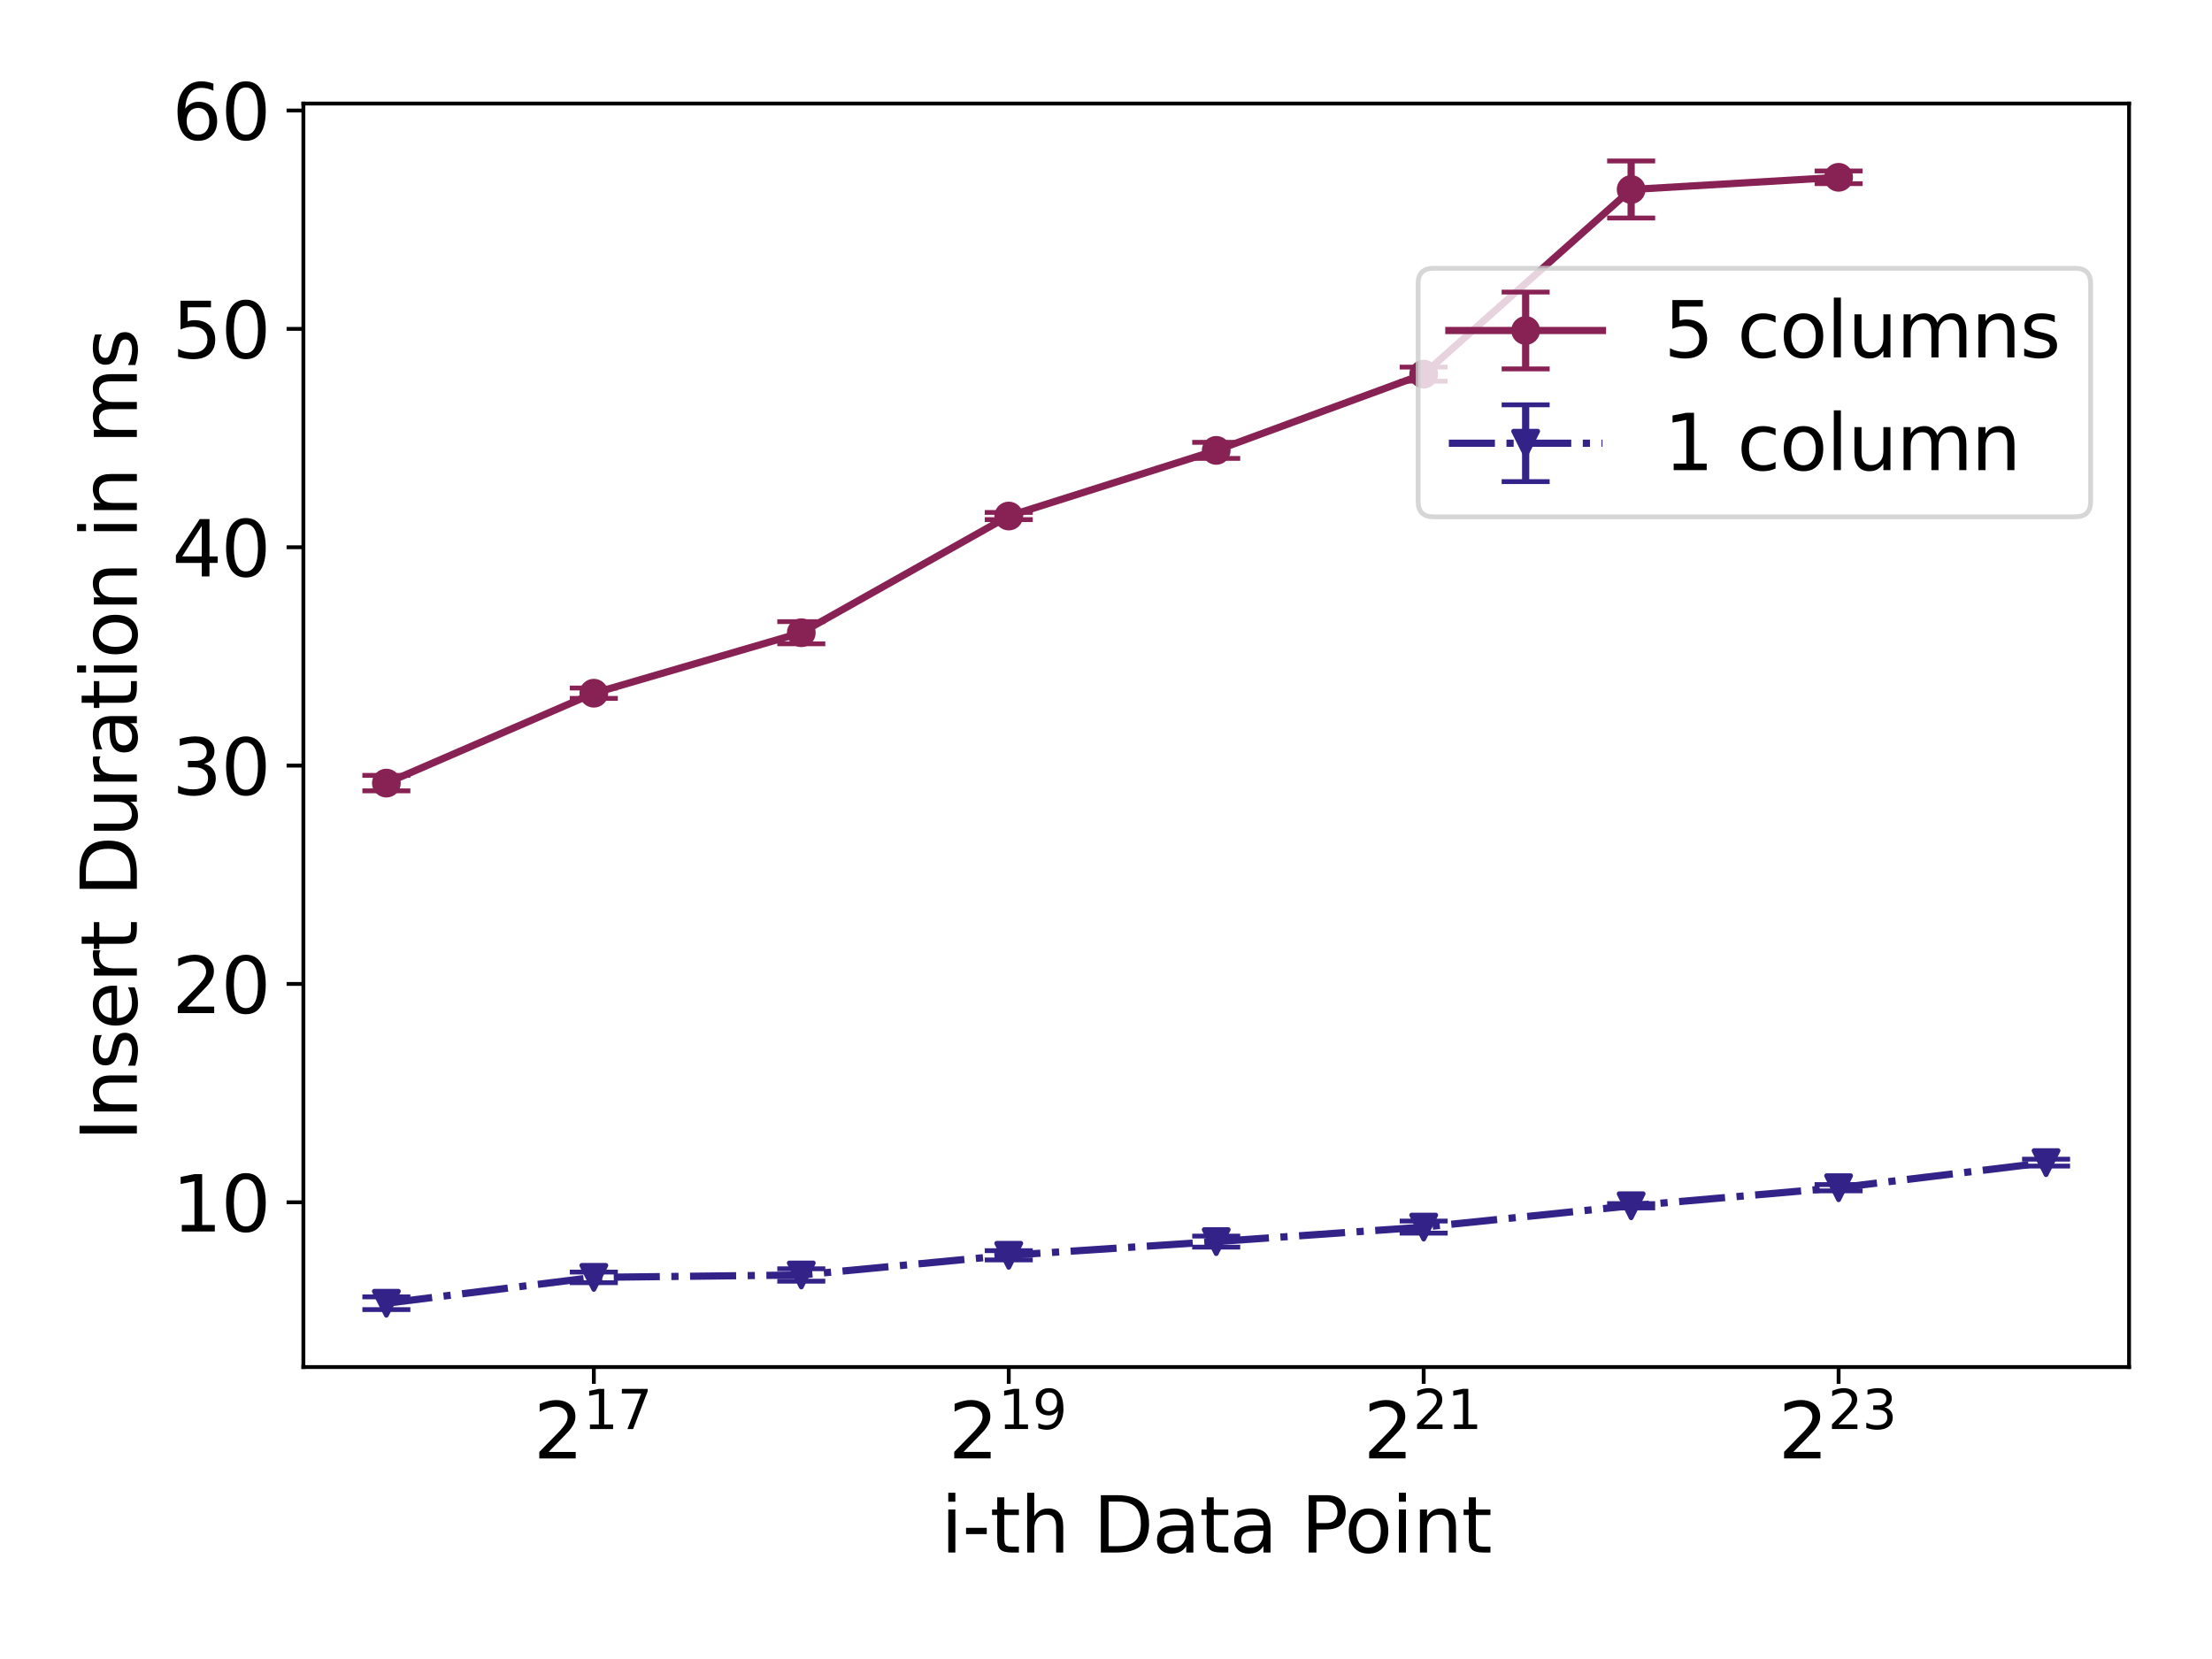 <?xml version="1.0" encoding="utf-8" standalone="no"?>
<!DOCTYPE svg PUBLIC "-//W3C//DTD SVG 1.1//EN"
  "http://www.w3.org/Graphics/SVG/1.1/DTD/svg11.dtd">
<svg xmlns:xlink="http://www.w3.org/1999/xlink" width="460.8pt" height="345.6pt" viewBox="0 0 460.8 345.6" xmlns="http://www.w3.org/2000/svg" version="1.1">
 <defs>
  <style type="text/css">*{stroke-linejoin: round; stroke-linecap: butt}</style>
 </defs>
 <g id="figure_1">
  <g id="patch_1">
   <path d="M 0 345.6 
L 460.8 345.6 
L 460.8 0 
L 0 0 
z
" style="fill: #ffffff"/>
  </g>
  <g id="axes_1">
   <g id="patch_2">
    <path d="M 63.2 284.776 
L 443.52 284.776 
L 443.52 21.57 
L 63.2 21.57 
z
" style="fill: #ffffff"/>
   </g>
   <g id="matplotlib.axis_1">
    <g id="xtick_1">
     <g id="line2d_1">
      <defs>
       <path id="m1242f2f3a6" d="M 0 0 
L 0 3.5 
" style="stroke: #000000; stroke-width: 0.8"/>
      </defs>
      <g>
       <use xlink:href="#m1242f2f3a6" x="123.706" y="284.776" style="stroke: #000000; stroke-width: 0.8"/>
      </g>
     </g>
     <g id="text_1">
      <!-- $\mathdefault{2^{17}}$ -->
      <g transform="translate(111.146 303.933) scale(0.16 -0.16)">
       <defs>
        <path id="DejaVuSans-32" d="M 1228 531 
L 3431 531 
L 3431 0 
L 469 0 
L 469 531 
Q 828 903 1448 1529 
Q 2069 2156 2228 2338 
Q 2531 2678 2651 2914 
Q 2772 3150 2772 3378 
Q 2772 3750 2511 3984 
Q 2250 4219 1831 4219 
Q 1534 4219 1204 4116 
Q 875 4013 500 3803 
L 500 4441 
Q 881 4594 1212 4672 
Q 1544 4750 1819 4750 
Q 2544 4750 2975 4387 
Q 3406 4025 3406 3419 
Q 3406 3131 3298 2873 
Q 3191 2616 2906 2266 
Q 2828 2175 2409 1742 
Q 1991 1309 1228 531 
z
" transform="scale(0.016)"/>
        <path id="DejaVuSans-31" d="M 794 531 
L 1825 531 
L 1825 4091 
L 703 3866 
L 703 4441 
L 1819 4666 
L 2450 4666 
L 2450 531 
L 3481 531 
L 3481 0 
L 794 0 
L 794 531 
z
" transform="scale(0.016)"/>
        <path id="DejaVuSans-37" d="M 525 4666 
L 3525 4666 
L 3525 4397 
L 1831 0 
L 1172 0 
L 2766 4134 
L 525 4134 
L 525 4666 
z
" transform="scale(0.016)"/>
       </defs>
       <use xlink:href="#DejaVuSans-32" transform="translate(0 0.684)"/>
       <use xlink:href="#DejaVuSans-31" transform="translate(64.58 38.966) scale(0.7)"/>
       <use xlink:href="#DejaVuSans-37" transform="translate(109.116 38.966) scale(0.7)"/>
      </g>
     </g>
    </g>
    <g id="xtick_2">
     <g id="line2d_2">
      <g>
       <use xlink:href="#m1242f2f3a6" x="210.143" y="284.776" style="stroke: #000000; stroke-width: 0.8"/>
      </g>
     </g>
     <g id="text_2">
      <!-- $\mathdefault{2^{19}}$ -->
      <g transform="translate(197.583 303.933) scale(0.16 -0.16)">
       <defs>
        <path id="DejaVuSans-39" d="M 703 97 
L 703 672 
Q 941 559 1184 500 
Q 1428 441 1663 441 
Q 2288 441 2617 861 
Q 2947 1281 2994 2138 
Q 2813 1869 2534 1725 
Q 2256 1581 1919 1581 
Q 1219 1581 811 2004 
Q 403 2428 403 3163 
Q 403 3881 828 4315 
Q 1253 4750 1959 4750 
Q 2769 4750 3195 4129 
Q 3622 3509 3622 2328 
Q 3622 1225 3098 567 
Q 2575 -91 1691 -91 
Q 1453 -91 1209 -44 
Q 966 3 703 97 
z
M 1959 2075 
Q 2384 2075 2632 2365 
Q 2881 2656 2881 3163 
Q 2881 3666 2632 3958 
Q 2384 4250 1959 4250 
Q 1534 4250 1286 3958 
Q 1038 3666 1038 3163 
Q 1038 2656 1286 2365 
Q 1534 2075 1959 2075 
z
" transform="scale(0.016)"/>
       </defs>
       <use xlink:href="#DejaVuSans-32" transform="translate(0 0.766)"/>
       <use xlink:href="#DejaVuSans-31" transform="translate(64.58 39.047) scale(0.7)"/>
       <use xlink:href="#DejaVuSans-39" transform="translate(109.116 39.047) scale(0.7)"/>
      </g>
     </g>
    </g>
    <g id="xtick_3">
     <g id="line2d_3">
      <g>
       <use xlink:href="#m1242f2f3a6" x="296.579" y="284.776" style="stroke: #000000; stroke-width: 0.8"/>
      </g>
     </g>
     <g id="text_3">
      <!-- $\mathdefault{2^{21}}$ -->
      <g transform="translate(284.019 303.933) scale(0.16 -0.16)">
       <use xlink:href="#DejaVuSans-32" transform="translate(0 0.766)"/>
       <use xlink:href="#DejaVuSans-32" transform="translate(64.58 39.047) scale(0.7)"/>
       <use xlink:href="#DejaVuSans-31" transform="translate(109.116 39.047) scale(0.7)"/>
      </g>
     </g>
    </g>
    <g id="xtick_4">
     <g id="line2d_4">
      <g>
       <use xlink:href="#m1242f2f3a6" x="383.015" y="284.776" style="stroke: #000000; stroke-width: 0.8"/>
      </g>
     </g>
     <g id="text_4">
      <!-- $\mathdefault{2^{23}}$ -->
      <g transform="translate(370.455 303.933) scale(0.16 -0.16)">
       <defs>
        <path id="DejaVuSans-33" d="M 2597 2516 
Q 3050 2419 3304 2112 
Q 3559 1806 3559 1356 
Q 3559 666 3084 287 
Q 2609 -91 1734 -91 
Q 1441 -91 1130 -33 
Q 819 25 488 141 
L 488 750 
Q 750 597 1062 519 
Q 1375 441 1716 441 
Q 2309 441 2620 675 
Q 2931 909 2931 1356 
Q 2931 1769 2642 2001 
Q 2353 2234 1838 2234 
L 1294 2234 
L 1294 2753 
L 1863 2753 
Q 2328 2753 2575 2939 
Q 2822 3125 2822 3475 
Q 2822 3834 2567 4026 
Q 2313 4219 1838 4219 
Q 1578 4219 1281 4162 
Q 984 4106 628 3988 
L 628 4550 
Q 988 4650 1302 4700 
Q 1616 4750 1894 4750 
Q 2613 4750 3031 4423 
Q 3450 4097 3450 3541 
Q 3450 3153 3228 2886 
Q 3006 2619 2597 2516 
z
" transform="scale(0.016)"/>
       </defs>
       <use xlink:href="#DejaVuSans-32" transform="translate(0 0.766)"/>
       <use xlink:href="#DejaVuSans-32" transform="translate(64.58 39.047) scale(0.7)"/>
       <use xlink:href="#DejaVuSans-33" transform="translate(109.116 39.047) scale(0.7)"/>
      </g>
     </g>
    </g>
    <g id="text_5">
     <!-- i-th Data Point -->
     <g transform="translate(196.001 323.418) scale(0.16 -0.16)">
      <defs>
       <path id="DejaVuSans-69" d="M 603 3500 
L 1178 3500 
L 1178 0 
L 603 0 
L 603 3500 
z
M 603 4863 
L 1178 4863 
L 1178 4134 
L 603 4134 
L 603 4863 
z
" transform="scale(0.016)"/>
       <path id="DejaVuSans-2d" d="M 313 2009 
L 1997 2009 
L 1997 1497 
L 313 1497 
L 313 2009 
z
" transform="scale(0.016)"/>
       <path id="DejaVuSans-74" d="M 1172 4494 
L 1172 3500 
L 2356 3500 
L 2356 3053 
L 1172 3053 
L 1172 1153 
Q 1172 725 1289 603 
Q 1406 481 1766 481 
L 2356 481 
L 2356 0 
L 1766 0 
Q 1100 0 847 248 
Q 594 497 594 1153 
L 594 3053 
L 172 3053 
L 172 3500 
L 594 3500 
L 594 4494 
L 1172 4494 
z
" transform="scale(0.016)"/>
       <path id="DejaVuSans-68" d="M 3513 2113 
L 3513 0 
L 2938 0 
L 2938 2094 
Q 2938 2591 2744 2837 
Q 2550 3084 2163 3084 
Q 1697 3084 1428 2787 
Q 1159 2491 1159 1978 
L 1159 0 
L 581 0 
L 581 4863 
L 1159 4863 
L 1159 2956 
Q 1366 3272 1645 3428 
Q 1925 3584 2291 3584 
Q 2894 3584 3203 3211 
Q 3513 2838 3513 2113 
z
" transform="scale(0.016)"/>
       <path id="DejaVuSans-20" transform="scale(0.016)"/>
       <path id="DejaVuSans-44" d="M 1259 4147 
L 1259 519 
L 2022 519 
Q 2988 519 3436 956 
Q 3884 1394 3884 2338 
Q 3884 3275 3436 3711 
Q 2988 4147 2022 4147 
L 1259 4147 
z
M 628 4666 
L 1925 4666 
Q 3281 4666 3915 4102 
Q 4550 3538 4550 2338 
Q 4550 1131 3912 565 
Q 3275 0 1925 0 
L 628 0 
L 628 4666 
z
" transform="scale(0.016)"/>
       <path id="DejaVuSans-61" d="M 2194 1759 
Q 1497 1759 1228 1600 
Q 959 1441 959 1056 
Q 959 750 1161 570 
Q 1363 391 1709 391 
Q 2188 391 2477 730 
Q 2766 1069 2766 1631 
L 2766 1759 
L 2194 1759 
z
M 3341 1997 
L 3341 0 
L 2766 0 
L 2766 531 
Q 2569 213 2275 61 
Q 1981 -91 1556 -91 
Q 1019 -91 701 211 
Q 384 513 384 1019 
Q 384 1609 779 1909 
Q 1175 2209 1959 2209 
L 2766 2209 
L 2766 2266 
Q 2766 2663 2505 2880 
Q 2244 3097 1772 3097 
Q 1472 3097 1187 3025 
Q 903 2953 641 2809 
L 641 3341 
Q 956 3463 1253 3523 
Q 1550 3584 1831 3584 
Q 2591 3584 2966 3190 
Q 3341 2797 3341 1997 
z
" transform="scale(0.016)"/>
       <path id="DejaVuSans-50" d="M 1259 4147 
L 1259 2394 
L 2053 2394 
Q 2494 2394 2734 2622 
Q 2975 2850 2975 3272 
Q 2975 3691 2734 3919 
Q 2494 4147 2053 4147 
L 1259 4147 
z
M 628 4666 
L 2053 4666 
Q 2838 4666 3239 4311 
Q 3641 3956 3641 3272 
Q 3641 2581 3239 2228 
Q 2838 1875 2053 1875 
L 1259 1875 
L 1259 0 
L 628 0 
L 628 4666 
z
" transform="scale(0.016)"/>
       <path id="DejaVuSans-6f" d="M 1959 3097 
Q 1497 3097 1228 2736 
Q 959 2375 959 1747 
Q 959 1119 1226 758 
Q 1494 397 1959 397 
Q 2419 397 2687 759 
Q 2956 1122 2956 1747 
Q 2956 2369 2687 2733 
Q 2419 3097 1959 3097 
z
M 1959 3584 
Q 2709 3584 3137 3096 
Q 3566 2609 3566 1747 
Q 3566 888 3137 398 
Q 2709 -91 1959 -91 
Q 1206 -91 779 398 
Q 353 888 353 1747 
Q 353 2609 779 3096 
Q 1206 3584 1959 3584 
z
" transform="scale(0.016)"/>
       <path id="DejaVuSans-6e" d="M 3513 2113 
L 3513 0 
L 2938 0 
L 2938 2094 
Q 2938 2591 2744 2837 
Q 2550 3084 2163 3084 
Q 1697 3084 1428 2787 
Q 1159 2491 1159 1978 
L 1159 0 
L 581 0 
L 581 3500 
L 1159 3500 
L 1159 2956 
Q 1366 3272 1645 3428 
Q 1925 3584 2291 3584 
Q 2894 3584 3203 3211 
Q 3513 2838 3513 2113 
z
" transform="scale(0.016)"/>
      </defs>
      <use xlink:href="#DejaVuSans-69"/>
      <use xlink:href="#DejaVuSans-2d" x="27.783"/>
      <use xlink:href="#DejaVuSans-74" x="63.867"/>
      <use xlink:href="#DejaVuSans-68" x="103.076"/>
      <use xlink:href="#DejaVuSans-20" x="166.455"/>
      <use xlink:href="#DejaVuSans-44" x="198.242"/>
      <use xlink:href="#DejaVuSans-61" x="275.244"/>
      <use xlink:href="#DejaVuSans-74" x="336.523"/>
      <use xlink:href="#DejaVuSans-61" x="375.732"/>
      <use xlink:href="#DejaVuSans-20" x="437.012"/>
      <use xlink:href="#DejaVuSans-50" x="468.799"/>
      <use xlink:href="#DejaVuSans-6f" x="525.477"/>
      <use xlink:href="#DejaVuSans-69" x="586.658"/>
      <use xlink:href="#DejaVuSans-6e" x="614.441"/>
      <use xlink:href="#DejaVuSans-74" x="677.82"/>
     </g>
    </g>
   </g>
   <g id="matplotlib.axis_2">
    <g id="ytick_1">
     <g id="line2d_5">
      <defs>
       <path id="m3012f28e35" d="M 0 0 
L -3.5 0 
" style="stroke: #000000; stroke-width: 0.8"/>
      </defs>
      <g>
       <use xlink:href="#m3012f28e35" x="63.2" y="250.461" style="stroke: #000000; stroke-width: 0.8"/>
      </g>
     </g>
     <g id="text_6">
      <!-- 10 -->
      <g transform="translate(35.84 256.54) scale(0.16 -0.16)">
       <defs>
        <path id="DejaVuSans-30" d="M 2034 4250 
Q 1547 4250 1301 3770 
Q 1056 3291 1056 2328 
Q 1056 1369 1301 889 
Q 1547 409 2034 409 
Q 2525 409 2770 889 
Q 3016 1369 3016 2328 
Q 3016 3291 2770 3770 
Q 2525 4250 2034 4250 
z
M 2034 4750 
Q 2819 4750 3233 4129 
Q 3647 3509 3647 2328 
Q 3647 1150 3233 529 
Q 2819 -91 2034 -91 
Q 1250 -91 836 529 
Q 422 1150 422 2328 
Q 422 3509 836 4129 
Q 1250 4750 2034 4750 
z
" transform="scale(0.016)"/>
       </defs>
       <use xlink:href="#DejaVuSans-31"/>
       <use xlink:href="#DejaVuSans-30" x="63.623"/>
      </g>
     </g>
    </g>
    <g id="ytick_2">
     <g id="line2d_6">
      <g>
       <use xlink:href="#m3012f28e35" x="63.2" y="204.974" style="stroke: #000000; stroke-width: 0.8"/>
      </g>
     </g>
     <g id="text_7">
      <!-- 20 -->
      <g transform="translate(35.84 211.052) scale(0.16 -0.16)">
       <use xlink:href="#DejaVuSans-32"/>
       <use xlink:href="#DejaVuSans-30" x="63.623"/>
      </g>
     </g>
    </g>
    <g id="ytick_3">
     <g id="line2d_7">
      <g>
       <use xlink:href="#m3012f28e35" x="63.2" y="159.486" style="stroke: #000000; stroke-width: 0.8"/>
      </g>
     </g>
     <g id="text_8">
      <!-- 30 -->
      <g transform="translate(35.84 165.565) scale(0.16 -0.16)">
       <use xlink:href="#DejaVuSans-33"/>
       <use xlink:href="#DejaVuSans-30" x="63.623"/>
      </g>
     </g>
    </g>
    <g id="ytick_4">
     <g id="line2d_8">
      <g>
       <use xlink:href="#m3012f28e35" x="63.2" y="113.999" style="stroke: #000000; stroke-width: 0.8"/>
      </g>
     </g>
     <g id="text_9">
      <!-- 40 -->
      <g transform="translate(35.84 120.078) scale(0.16 -0.16)">
       <defs>
        <path id="DejaVuSans-34" d="M 2419 4116 
L 825 1625 
L 2419 1625 
L 2419 4116 
z
M 2253 4666 
L 3047 4666 
L 3047 1625 
L 3713 1625 
L 3713 1100 
L 3047 1100 
L 3047 0 
L 2419 0 
L 2419 1100 
L 313 1100 
L 313 1709 
L 2253 4666 
z
" transform="scale(0.016)"/>
       </defs>
       <use xlink:href="#DejaVuSans-34"/>
       <use xlink:href="#DejaVuSans-30" x="63.623"/>
      </g>
     </g>
    </g>
    <g id="ytick_5">
     <g id="line2d_9">
      <g>
       <use xlink:href="#m3012f28e35" x="63.2" y="68.511" style="stroke: #000000; stroke-width: 0.8"/>
      </g>
     </g>
     <g id="text_10">
      <!-- 50 -->
      <g transform="translate(35.84 74.59) scale(0.16 -0.16)">
       <defs>
        <path id="DejaVuSans-35" d="M 691 4666 
L 3169 4666 
L 3169 4134 
L 1269 4134 
L 1269 2991 
Q 1406 3038 1543 3061 
Q 1681 3084 1819 3084 
Q 2600 3084 3056 2656 
Q 3513 2228 3513 1497 
Q 3513 744 3044 326 
Q 2575 -91 1722 -91 
Q 1428 -91 1123 -41 
Q 819 9 494 109 
L 494 744 
Q 775 591 1075 516 
Q 1375 441 1709 441 
Q 2250 441 2565 725 
Q 2881 1009 2881 1497 
Q 2881 1984 2565 2268 
Q 2250 2553 1709 2553 
Q 1456 2553 1204 2497 
Q 953 2441 691 2322 
L 691 4666 
z
" transform="scale(0.016)"/>
       </defs>
       <use xlink:href="#DejaVuSans-35"/>
       <use xlink:href="#DejaVuSans-30" x="63.623"/>
      </g>
     </g>
    </g>
    <g id="ytick_6">
     <g id="line2d_10">
      <g>
       <use xlink:href="#m3012f28e35" x="63.2" y="23.024" style="stroke: #000000; stroke-width: 0.8"/>
      </g>
     </g>
     <g id="text_11">
      <!-- 60 -->
      <g transform="translate(35.84 29.103) scale(0.16 -0.16)">
       <defs>
        <path id="DejaVuSans-36" d="M 2113 2584 
Q 1688 2584 1439 2293 
Q 1191 2003 1191 1497 
Q 1191 994 1439 701 
Q 1688 409 2113 409 
Q 2538 409 2786 701 
Q 3034 994 3034 1497 
Q 3034 2003 2786 2293 
Q 2538 2584 2113 2584 
z
M 3366 4563 
L 3366 3988 
Q 3128 4100 2886 4159 
Q 2644 4219 2406 4219 
Q 1781 4219 1451 3797 
Q 1122 3375 1075 2522 
Q 1259 2794 1537 2939 
Q 1816 3084 2150 3084 
Q 2853 3084 3261 2657 
Q 3669 2231 3669 1497 
Q 3669 778 3244 343 
Q 2819 -91 2113 -91 
Q 1303 -91 875 529 
Q 447 1150 447 2328 
Q 447 3434 972 4092 
Q 1497 4750 2381 4750 
Q 2619 4750 2861 4703 
Q 3103 4656 3366 4563 
z
" transform="scale(0.016)"/>
       </defs>
       <use xlink:href="#DejaVuSans-36"/>
       <use xlink:href="#DejaVuSans-30" x="63.623"/>
      </g>
     </g>
    </g>
    <g id="text_12">
     <!-- Insert Duration in ms -->
     <g transform="translate(28.512 237.743) rotate(-90) scale(0.16 -0.16)">
      <defs>
       <path id="DejaVuSans-49" d="M 628 4666 
L 1259 4666 
L 1259 0 
L 628 0 
L 628 4666 
z
" transform="scale(0.016)"/>
       <path id="DejaVuSans-73" d="M 2834 3397 
L 2834 2853 
Q 2591 2978 2328 3040 
Q 2066 3103 1784 3103 
Q 1356 3103 1142 2972 
Q 928 2841 928 2578 
Q 928 2378 1081 2264 
Q 1234 2150 1697 2047 
L 1894 2003 
Q 2506 1872 2764 1633 
Q 3022 1394 3022 966 
Q 3022 478 2636 193 
Q 2250 -91 1575 -91 
Q 1294 -91 989 -36 
Q 684 19 347 128 
L 347 722 
Q 666 556 975 473 
Q 1284 391 1588 391 
Q 1994 391 2212 530 
Q 2431 669 2431 922 
Q 2431 1156 2273 1281 
Q 2116 1406 1581 1522 
L 1381 1569 
Q 847 1681 609 1914 
Q 372 2147 372 2553 
Q 372 3047 722 3315 
Q 1072 3584 1716 3584 
Q 2034 3584 2315 3537 
Q 2597 3491 2834 3397 
z
" transform="scale(0.016)"/>
       <path id="DejaVuSans-65" d="M 3597 1894 
L 3597 1613 
L 953 1613 
Q 991 1019 1311 708 
Q 1631 397 2203 397 
Q 2534 397 2845 478 
Q 3156 559 3463 722 
L 3463 178 
Q 3153 47 2828 -22 
Q 2503 -91 2169 -91 
Q 1331 -91 842 396 
Q 353 884 353 1716 
Q 353 2575 817 3079 
Q 1281 3584 2069 3584 
Q 2775 3584 3186 3129 
Q 3597 2675 3597 1894 
z
M 3022 2063 
Q 3016 2534 2758 2815 
Q 2500 3097 2075 3097 
Q 1594 3097 1305 2825 
Q 1016 2553 972 2059 
L 3022 2063 
z
" transform="scale(0.016)"/>
       <path id="DejaVuSans-72" d="M 2631 2963 
Q 2534 3019 2420 3045 
Q 2306 3072 2169 3072 
Q 1681 3072 1420 2755 
Q 1159 2438 1159 1844 
L 1159 0 
L 581 0 
L 581 3500 
L 1159 3500 
L 1159 2956 
Q 1341 3275 1631 3429 
Q 1922 3584 2338 3584 
Q 2397 3584 2469 3576 
Q 2541 3569 2628 3553 
L 2631 2963 
z
" transform="scale(0.016)"/>
       <path id="DejaVuSans-75" d="M 544 1381 
L 544 3500 
L 1119 3500 
L 1119 1403 
Q 1119 906 1312 657 
Q 1506 409 1894 409 
Q 2359 409 2629 706 
Q 2900 1003 2900 1516 
L 2900 3500 
L 3475 3500 
L 3475 0 
L 2900 0 
L 2900 538 
Q 2691 219 2414 64 
Q 2138 -91 1772 -91 
Q 1169 -91 856 284 
Q 544 659 544 1381 
z
M 1991 3584 
L 1991 3584 
z
" transform="scale(0.016)"/>
       <path id="DejaVuSans-6d" d="M 3328 2828 
Q 3544 3216 3844 3400 
Q 4144 3584 4550 3584 
Q 5097 3584 5394 3201 
Q 5691 2819 5691 2113 
L 5691 0 
L 5113 0 
L 5113 2094 
Q 5113 2597 4934 2840 
Q 4756 3084 4391 3084 
Q 3944 3084 3684 2787 
Q 3425 2491 3425 1978 
L 3425 0 
L 2847 0 
L 2847 2094 
Q 2847 2600 2669 2842 
Q 2491 3084 2119 3084 
Q 1678 3084 1418 2786 
Q 1159 2488 1159 1978 
L 1159 0 
L 581 0 
L 581 3500 
L 1159 3500 
L 1159 2956 
Q 1356 3278 1631 3431 
Q 1906 3584 2284 3584 
Q 2666 3584 2933 3390 
Q 3200 3197 3328 2828 
z
" transform="scale(0.016)"/>
      </defs>
      <use xlink:href="#DejaVuSans-49"/>
      <use xlink:href="#DejaVuSans-6e" x="29.492"/>
      <use xlink:href="#DejaVuSans-73" x="92.871"/>
      <use xlink:href="#DejaVuSans-65" x="144.971"/>
      <use xlink:href="#DejaVuSans-72" x="206.494"/>
      <use xlink:href="#DejaVuSans-74" x="247.607"/>
      <use xlink:href="#DejaVuSans-20" x="286.816"/>
      <use xlink:href="#DejaVuSans-44" x="318.604"/>
      <use xlink:href="#DejaVuSans-75" x="395.605"/>
      <use xlink:href="#DejaVuSans-72" x="458.984"/>
      <use xlink:href="#DejaVuSans-61" x="500.098"/>
      <use xlink:href="#DejaVuSans-74" x="561.377"/>
      <use xlink:href="#DejaVuSans-69" x="600.586"/>
      <use xlink:href="#DejaVuSans-6f" x="628.369"/>
      <use xlink:href="#DejaVuSans-6e" x="689.551"/>
      <use xlink:href="#DejaVuSans-20" x="752.93"/>
      <use xlink:href="#DejaVuSans-69" x="784.717"/>
      <use xlink:href="#DejaVuSans-6e" x="812.5"/>
      <use xlink:href="#DejaVuSans-20" x="875.879"/>
      <use xlink:href="#DejaVuSans-6d" x="907.666"/>
      <use xlink:href="#DejaVuSans-73" x="1005.078"/>
     </g>
    </g>
   </g>
   <g id="LineCollection_1">
    <path d="M 80.487 164.745 
L 80.487 161.528 
" clip-path="url(#p3251708475)" style="fill: none; stroke: #882255; stroke-width: 1.5"/>
    <path d="M 123.705 145.49 
L 123.705 143.329 
" clip-path="url(#p3251708475)" style="fill: none; stroke: #882255; stroke-width: 1.5"/>
    <path d="M 166.924 134.121 
L 166.924 129.497 
" clip-path="url(#p3251708475)" style="fill: none; stroke: #882255; stroke-width: 1.5"/>
    <path d="M 210.142 108.246 
L 210.142 106.755 
" clip-path="url(#p3251708475)" style="fill: none; stroke: #882255; stroke-width: 1.5"/>
    <path d="M 253.36 95.497 
L 253.36 92.149 
" clip-path="url(#p3251708475)" style="fill: none; stroke: #882255; stroke-width: 1.5"/>
    <path d="M 296.578 79.409 
L 296.578 76.471 
" clip-path="url(#p3251708475)" style="fill: none; stroke: #882255; stroke-width: 1.5"/>
    <path d="M 339.797 45.417 
L 339.797 33.534 
" clip-path="url(#p3251708475)" style="fill: none; stroke: #882255; stroke-width: 1.5"/>
    <path d="M 383.015 38.258 
L 383.015 35.614 
" clip-path="url(#p3251708475)" style="fill: none; stroke: #882255; stroke-width: 1.5"/>
   </g>
   <g id="line2d_11">
    <defs>
     <path id="m823312af8a" d="M 5 0 
L -5 -0 
" style="stroke: #882255"/>
    </defs>
    <g clip-path="url(#p3251708475)">
     <use xlink:href="#m823312af8a" x="80.487" y="164.745" style="fill: #882255; stroke: #882255"/>
     <use xlink:href="#m823312af8a" x="123.705" y="145.49" style="fill: #882255; stroke: #882255"/>
     <use xlink:href="#m823312af8a" x="166.924" y="134.121" style="fill: #882255; stroke: #882255"/>
     <use xlink:href="#m823312af8a" x="210.142" y="108.246" style="fill: #882255; stroke: #882255"/>
     <use xlink:href="#m823312af8a" x="253.36" y="95.497" style="fill: #882255; stroke: #882255"/>
     <use xlink:href="#m823312af8a" x="296.578" y="79.409" style="fill: #882255; stroke: #882255"/>
     <use xlink:href="#m823312af8a" x="339.797" y="45.417" style="fill: #882255; stroke: #882255"/>
     <use xlink:href="#m823312af8a" x="383.015" y="38.258" style="fill: #882255; stroke: #882255"/>
    </g>
   </g>
   <g id="line2d_12">
    <g clip-path="url(#p3251708475)">
     <use xlink:href="#m823312af8a" x="80.487" y="161.528" style="fill: #882255; stroke: #882255"/>
     <use xlink:href="#m823312af8a" x="123.705" y="143.329" style="fill: #882255; stroke: #882255"/>
     <use xlink:href="#m823312af8a" x="166.924" y="129.497" style="fill: #882255; stroke: #882255"/>
     <use xlink:href="#m823312af8a" x="210.142" y="106.755" style="fill: #882255; stroke: #882255"/>
     <use xlink:href="#m823312af8a" x="253.36" y="92.149" style="fill: #882255; stroke: #882255"/>
     <use xlink:href="#m823312af8a" x="296.578" y="76.471" style="fill: #882255; stroke: #882255"/>
     <use xlink:href="#m823312af8a" x="339.797" y="33.534" style="fill: #882255; stroke: #882255"/>
     <use xlink:href="#m823312af8a" x="383.015" y="35.614" style="fill: #882255; stroke: #882255"/>
    </g>
   </g>
   <g id="LineCollection_2">
    <path d="M 80.487 272.812 
L 80.487 270.163 
" clip-path="url(#p3251708475)" style="fill: none; stroke: #332288; stroke-width: 1.5"/>
    <path d="M 123.705 267.207 
L 123.705 264.999 
" clip-path="url(#p3251708475)" style="fill: none; stroke: #332288; stroke-width: 1.5"/>
    <path d="M 166.924 266.897 
L 166.924 264.305 
" clip-path="url(#p3251708475)" style="fill: none; stroke: #332288; stroke-width: 1.5"/>
    <path d="M 210.142 262.464 
L 210.142 260.533 
" clip-path="url(#p3251708475)" style="fill: none; stroke: #332288; stroke-width: 1.5"/>
    <path d="M 253.36 259.799 
L 253.36 257.502 
" clip-path="url(#p3251708475)" style="fill: none; stroke: #332288; stroke-width: 1.5"/>
    <path d="M 296.578 256.879 
L 296.578 254.37 
" clip-path="url(#p3251708475)" style="fill: none; stroke: #332288; stroke-width: 1.5"/>
    <path d="M 339.796 251.636 
L 339.796 250.728 
" clip-path="url(#p3251708475)" style="fill: none; stroke: #332288; stroke-width: 1.5"/>
    <path d="M 383.015 248.078 
L 383.015 246.769 
" clip-path="url(#p3251708475)" style="fill: none; stroke: #332288; stroke-width: 1.5"/>
    <path d="M 426.233 242.916 
L 426.233 241.478 
" clip-path="url(#p3251708475)" style="fill: none; stroke: #332288; stroke-width: 1.5"/>
   </g>
   <g id="line2d_13">
    <defs>
     <path id="m6245b0bb4c" d="M 5 0 
L -5 -0 
" style="stroke: #332288"/>
    </defs>
    <g clip-path="url(#p3251708475)">
     <use xlink:href="#m6245b0bb4c" x="80.487" y="272.812" style="fill: #332288; stroke: #332288"/>
     <use xlink:href="#m6245b0bb4c" x="123.705" y="267.207" style="fill: #332288; stroke: #332288"/>
     <use xlink:href="#m6245b0bb4c" x="166.924" y="266.897" style="fill: #332288; stroke: #332288"/>
     <use xlink:href="#m6245b0bb4c" x="210.142" y="262.464" style="fill: #332288; stroke: #332288"/>
     <use xlink:href="#m6245b0bb4c" x="253.36" y="259.799" style="fill: #332288; stroke: #332288"/>
     <use xlink:href="#m6245b0bb4c" x="296.578" y="256.879" style="fill: #332288; stroke: #332288"/>
     <use xlink:href="#m6245b0bb4c" x="339.796" y="251.636" style="fill: #332288; stroke: #332288"/>
     <use xlink:href="#m6245b0bb4c" x="383.015" y="248.078" style="fill: #332288; stroke: #332288"/>
     <use xlink:href="#m6245b0bb4c" x="426.233" y="242.916" style="fill: #332288; stroke: #332288"/>
    </g>
   </g>
   <g id="line2d_14">
    <g clip-path="url(#p3251708475)">
     <use xlink:href="#m6245b0bb4c" x="80.487" y="270.163" style="fill: #332288; stroke: #332288"/>
     <use xlink:href="#m6245b0bb4c" x="123.705" y="264.999" style="fill: #332288; stroke: #332288"/>
     <use xlink:href="#m6245b0bb4c" x="166.924" y="264.305" style="fill: #332288; stroke: #332288"/>
     <use xlink:href="#m6245b0bb4c" x="210.142" y="260.533" style="fill: #332288; stroke: #332288"/>
     <use xlink:href="#m6245b0bb4c" x="253.36" y="257.502" style="fill: #332288; stroke: #332288"/>
     <use xlink:href="#m6245b0bb4c" x="296.578" y="254.37" style="fill: #332288; stroke: #332288"/>
     <use xlink:href="#m6245b0bb4c" x="339.796" y="250.728" style="fill: #332288; stroke: #332288"/>
     <use xlink:href="#m6245b0bb4c" x="383.015" y="246.769" style="fill: #332288; stroke: #332288"/>
     <use xlink:href="#m6245b0bb4c" x="426.233" y="241.478" style="fill: #332288; stroke: #332288"/>
    </g>
   </g>
   <g id="line2d_15">
    <path d="M 80.487 163.136 
L 123.705 144.409 
L 166.924 131.809 
L 210.142 107.5 
L 253.36 93.823 
L 296.578 77.94 
L 339.797 39.476 
L 383.015 36.936 
" clip-path="url(#p3251708475)" style="fill: none; stroke: #882255; stroke-width: 1.5; stroke-linecap: square"/>
    <defs>
     <path id="m8df3928e1e" d="M 0 2.5 
C 0.663 2.5 1.299 2.237 1.768 1.768 
C 2.237 1.299 2.5 0.663 2.5 0 
C 2.5 -0.663 2.237 -1.299 1.768 -1.768 
C 1.299 -2.237 0.663 -2.5 0 -2.5 
C -0.663 -2.5 -1.299 -2.237 -1.768 -1.768 
C -2.237 -1.299 -2.5 -0.663 -2.5 0 
C -2.5 0.663 -2.237 1.299 -1.768 1.768 
C -1.299 2.237 -0.663 2.5 0 2.5 
z
" style="stroke: #882255"/>
    </defs>
    <g clip-path="url(#p3251708475)">
     <use xlink:href="#m8df3928e1e" x="80.487" y="163.136" style="fill: #882255; stroke: #882255"/>
     <use xlink:href="#m8df3928e1e" x="123.705" y="144.409" style="fill: #882255; stroke: #882255"/>
     <use xlink:href="#m8df3928e1e" x="166.924" y="131.809" style="fill: #882255; stroke: #882255"/>
     <use xlink:href="#m8df3928e1e" x="210.142" y="107.5" style="fill: #882255; stroke: #882255"/>
     <use xlink:href="#m8df3928e1e" x="253.36" y="93.823" style="fill: #882255; stroke: #882255"/>
     <use xlink:href="#m8df3928e1e" x="296.578" y="77.94" style="fill: #882255; stroke: #882255"/>
     <use xlink:href="#m8df3928e1e" x="339.797" y="39.476" style="fill: #882255; stroke: #882255"/>
     <use xlink:href="#m8df3928e1e" x="383.015" y="36.936" style="fill: #882255; stroke: #882255"/>
    </g>
   </g>
   <g id="line2d_16">
    <path d="M 80.487 271.487 
L 123.705 266.103 
L 166.924 265.601 
L 210.142 261.498 
L 253.36 258.65 
L 296.578 255.624 
L 339.796 251.182 
L 383.015 247.424 
L 426.233 242.197 
" clip-path="url(#p3251708475)" style="fill: none; stroke-dasharray: 9.6,2.4,1.5,2.4; stroke-dashoffset: 0; stroke: #332288; stroke-width: 1.5"/>
    <defs>
     <path id="m3fa59635a0" d="M -0 2.5 
L 2.5 -2.5 
L -2.5 -2.5 
z
" style="stroke: #332288; stroke-linejoin: miter"/>
    </defs>
    <g clip-path="url(#p3251708475)">
     <use xlink:href="#m3fa59635a0" x="80.487" y="271.487" style="fill: #332288; stroke: #332288; stroke-linejoin: miter"/>
     <use xlink:href="#m3fa59635a0" x="123.705" y="266.103" style="fill: #332288; stroke: #332288; stroke-linejoin: miter"/>
     <use xlink:href="#m3fa59635a0" x="166.924" y="265.601" style="fill: #332288; stroke: #332288; stroke-linejoin: miter"/>
     <use xlink:href="#m3fa59635a0" x="210.142" y="261.498" style="fill: #332288; stroke: #332288; stroke-linejoin: miter"/>
     <use xlink:href="#m3fa59635a0" x="253.36" y="258.65" style="fill: #332288; stroke: #332288; stroke-linejoin: miter"/>
     <use xlink:href="#m3fa59635a0" x="296.578" y="255.624" style="fill: #332288; stroke: #332288; stroke-linejoin: miter"/>
     <use xlink:href="#m3fa59635a0" x="339.796" y="251.182" style="fill: #332288; stroke: #332288; stroke-linejoin: miter"/>
     <use xlink:href="#m3fa59635a0" x="383.015" y="247.424" style="fill: #332288; stroke: #332288; stroke-linejoin: miter"/>
     <use xlink:href="#m3fa59635a0" x="426.233" y="242.197" style="fill: #332288; stroke: #332288; stroke-linejoin: miter"/>
    </g>
   </g>
   <g id="patch_3">
    <path d="M 63.2 284.776 
L 63.2 21.57 
" style="fill: none; stroke: #000000; stroke-width: 0.8; stroke-linejoin: miter; stroke-linecap: square"/>
   </g>
   <g id="patch_4">
    <path d="M 443.52 284.776 
L 443.52 21.57 
" style="fill: none; stroke: #000000; stroke-width: 0.8; stroke-linejoin: miter; stroke-linecap: square"/>
   </g>
   <g id="patch_5">
    <path d="M 63.2 284.776 
L 443.52 284.776 
" style="fill: none; stroke: #000000; stroke-width: 0.8; stroke-linejoin: miter; stroke-linecap: square"/>
   </g>
   <g id="patch_6">
    <path d="M 63.2 21.57 
L 443.52 21.57 
" style="fill: none; stroke: #000000; stroke-width: 0.8; stroke-linejoin: miter; stroke-linecap: square"/>
   </g>
   <g id="legend_1">
    <g id="patch_7">
     <path d="M 298.623 107.661 
L 432.32 107.661 
Q 435.52 107.661 435.52 104.461 
L 435.52 59.091 
Q 435.52 55.891 432.32 55.891 
L 298.623 55.891 
Q 295.423 55.891 295.423 59.091 
L 295.423 104.461 
Q 295.423 107.661 298.623 107.661 
z
" style="fill: #ffffff; opacity: 0.8; stroke: #cccccc; stroke-linejoin: miter"/>
    </g>
    <g id="LineCollection_3">
     <path d="M 317.822 76.848 
L 317.822 60.848 
" style="fill: none; stroke: #882255; stroke-width: 1.5"/>
    </g>
    <g id="line2d_17">
     <g>
      <use xlink:href="#m823312af8a" x="317.822" y="76.848" style="fill: #882255; stroke: #882255"/>
     </g>
    </g>
    <g id="line2d_18">
     <g>
      <use xlink:href="#m823312af8a" x="317.822" y="60.848" style="fill: #882255; stroke: #882255"/>
     </g>
    </g>
    <g id="line2d_19">
     <path d="M 301.822 68.848 
L 333.822 68.848 
" style="fill: none; stroke: #882255; stroke-width: 1.5; stroke-linecap: square"/>
    </g>
    <g id="line2d_20">
     <g>
      <use xlink:href="#m8df3928e1e" x="317.822" y="68.848" style="fill: #882255; stroke: #882255"/>
     </g>
    </g>
    <g id="text_13">
     <!-- 5 columns -->
     <g transform="translate(346.623 74.448) scale(0.16 -0.16)">
      <defs>
       <path id="DejaVuSans-63" d="M 3122 3366 
L 3122 2828 
Q 2878 2963 2633 3030 
Q 2388 3097 2138 3097 
Q 1578 3097 1268 2742 
Q 959 2388 959 1747 
Q 959 1106 1268 751 
Q 1578 397 2138 397 
Q 2388 397 2633 464 
Q 2878 531 3122 666 
L 3122 134 
Q 2881 22 2623 -34 
Q 2366 -91 2075 -91 
Q 1284 -91 818 406 
Q 353 903 353 1747 
Q 353 2603 823 3093 
Q 1294 3584 2113 3584 
Q 2378 3584 2631 3529 
Q 2884 3475 3122 3366 
z
" transform="scale(0.016)"/>
       <path id="DejaVuSans-6c" d="M 603 4863 
L 1178 4863 
L 1178 0 
L 603 0 
L 603 4863 
z
" transform="scale(0.016)"/>
      </defs>
      <use xlink:href="#DejaVuSans-35"/>
      <use xlink:href="#DejaVuSans-20" x="63.623"/>
      <use xlink:href="#DejaVuSans-63" x="95.41"/>
      <use xlink:href="#DejaVuSans-6f" x="150.391"/>
      <use xlink:href="#DejaVuSans-6c" x="211.572"/>
      <use xlink:href="#DejaVuSans-75" x="239.355"/>
      <use xlink:href="#DejaVuSans-6d" x="302.734"/>
      <use xlink:href="#DejaVuSans-6e" x="400.146"/>
      <use xlink:href="#DejaVuSans-73" x="463.525"/>
     </g>
    </g>
    <g id="LineCollection_4">
     <path d="M 317.822 100.333 
L 317.822 84.333 
" style="fill: none; stroke: #332288; stroke-width: 1.5"/>
    </g>
    <g id="line2d_21">
     <g>
      <use xlink:href="#m6245b0bb4c" x="317.822" y="100.333" style="fill: #332288; stroke: #332288"/>
     </g>
    </g>
    <g id="line2d_22">
     <g>
      <use xlink:href="#m6245b0bb4c" x="317.822" y="84.333" style="fill: #332288; stroke: #332288"/>
     </g>
    </g>
    <g id="line2d_23">
     <path d="M 301.822 92.333 
L 333.822 92.333 
" style="fill: none; stroke-dasharray: 9.6,2.4,1.5,2.4; stroke-dashoffset: 0; stroke: #332288; stroke-width: 1.5"/>
    </g>
    <g id="line2d_24">
     <g>
      <use xlink:href="#m3fa59635a0" x="317.822" y="92.333" style="fill: #332288; stroke: #332288; stroke-linejoin: miter"/>
     </g>
    </g>
    <g id="text_14">
     <!-- 1 column -->
     <g transform="translate(346.623 97.933) scale(0.16 -0.16)">
      <use xlink:href="#DejaVuSans-31"/>
      <use xlink:href="#DejaVuSans-20" x="63.623"/>
      <use xlink:href="#DejaVuSans-63" x="95.41"/>
      <use xlink:href="#DejaVuSans-6f" x="150.391"/>
      <use xlink:href="#DejaVuSans-6c" x="211.572"/>
      <use xlink:href="#DejaVuSans-75" x="239.355"/>
      <use xlink:href="#DejaVuSans-6d" x="302.734"/>
      <use xlink:href="#DejaVuSans-6e" x="400.146"/>
     </g>
    </g>
   </g>
  </g>
 </g>
 <defs>
  <clipPath id="p3251708475">
   <rect x="63.2" y="21.57" width="380.32" height="263.206"/>
  </clipPath>
 </defs>
</svg>
